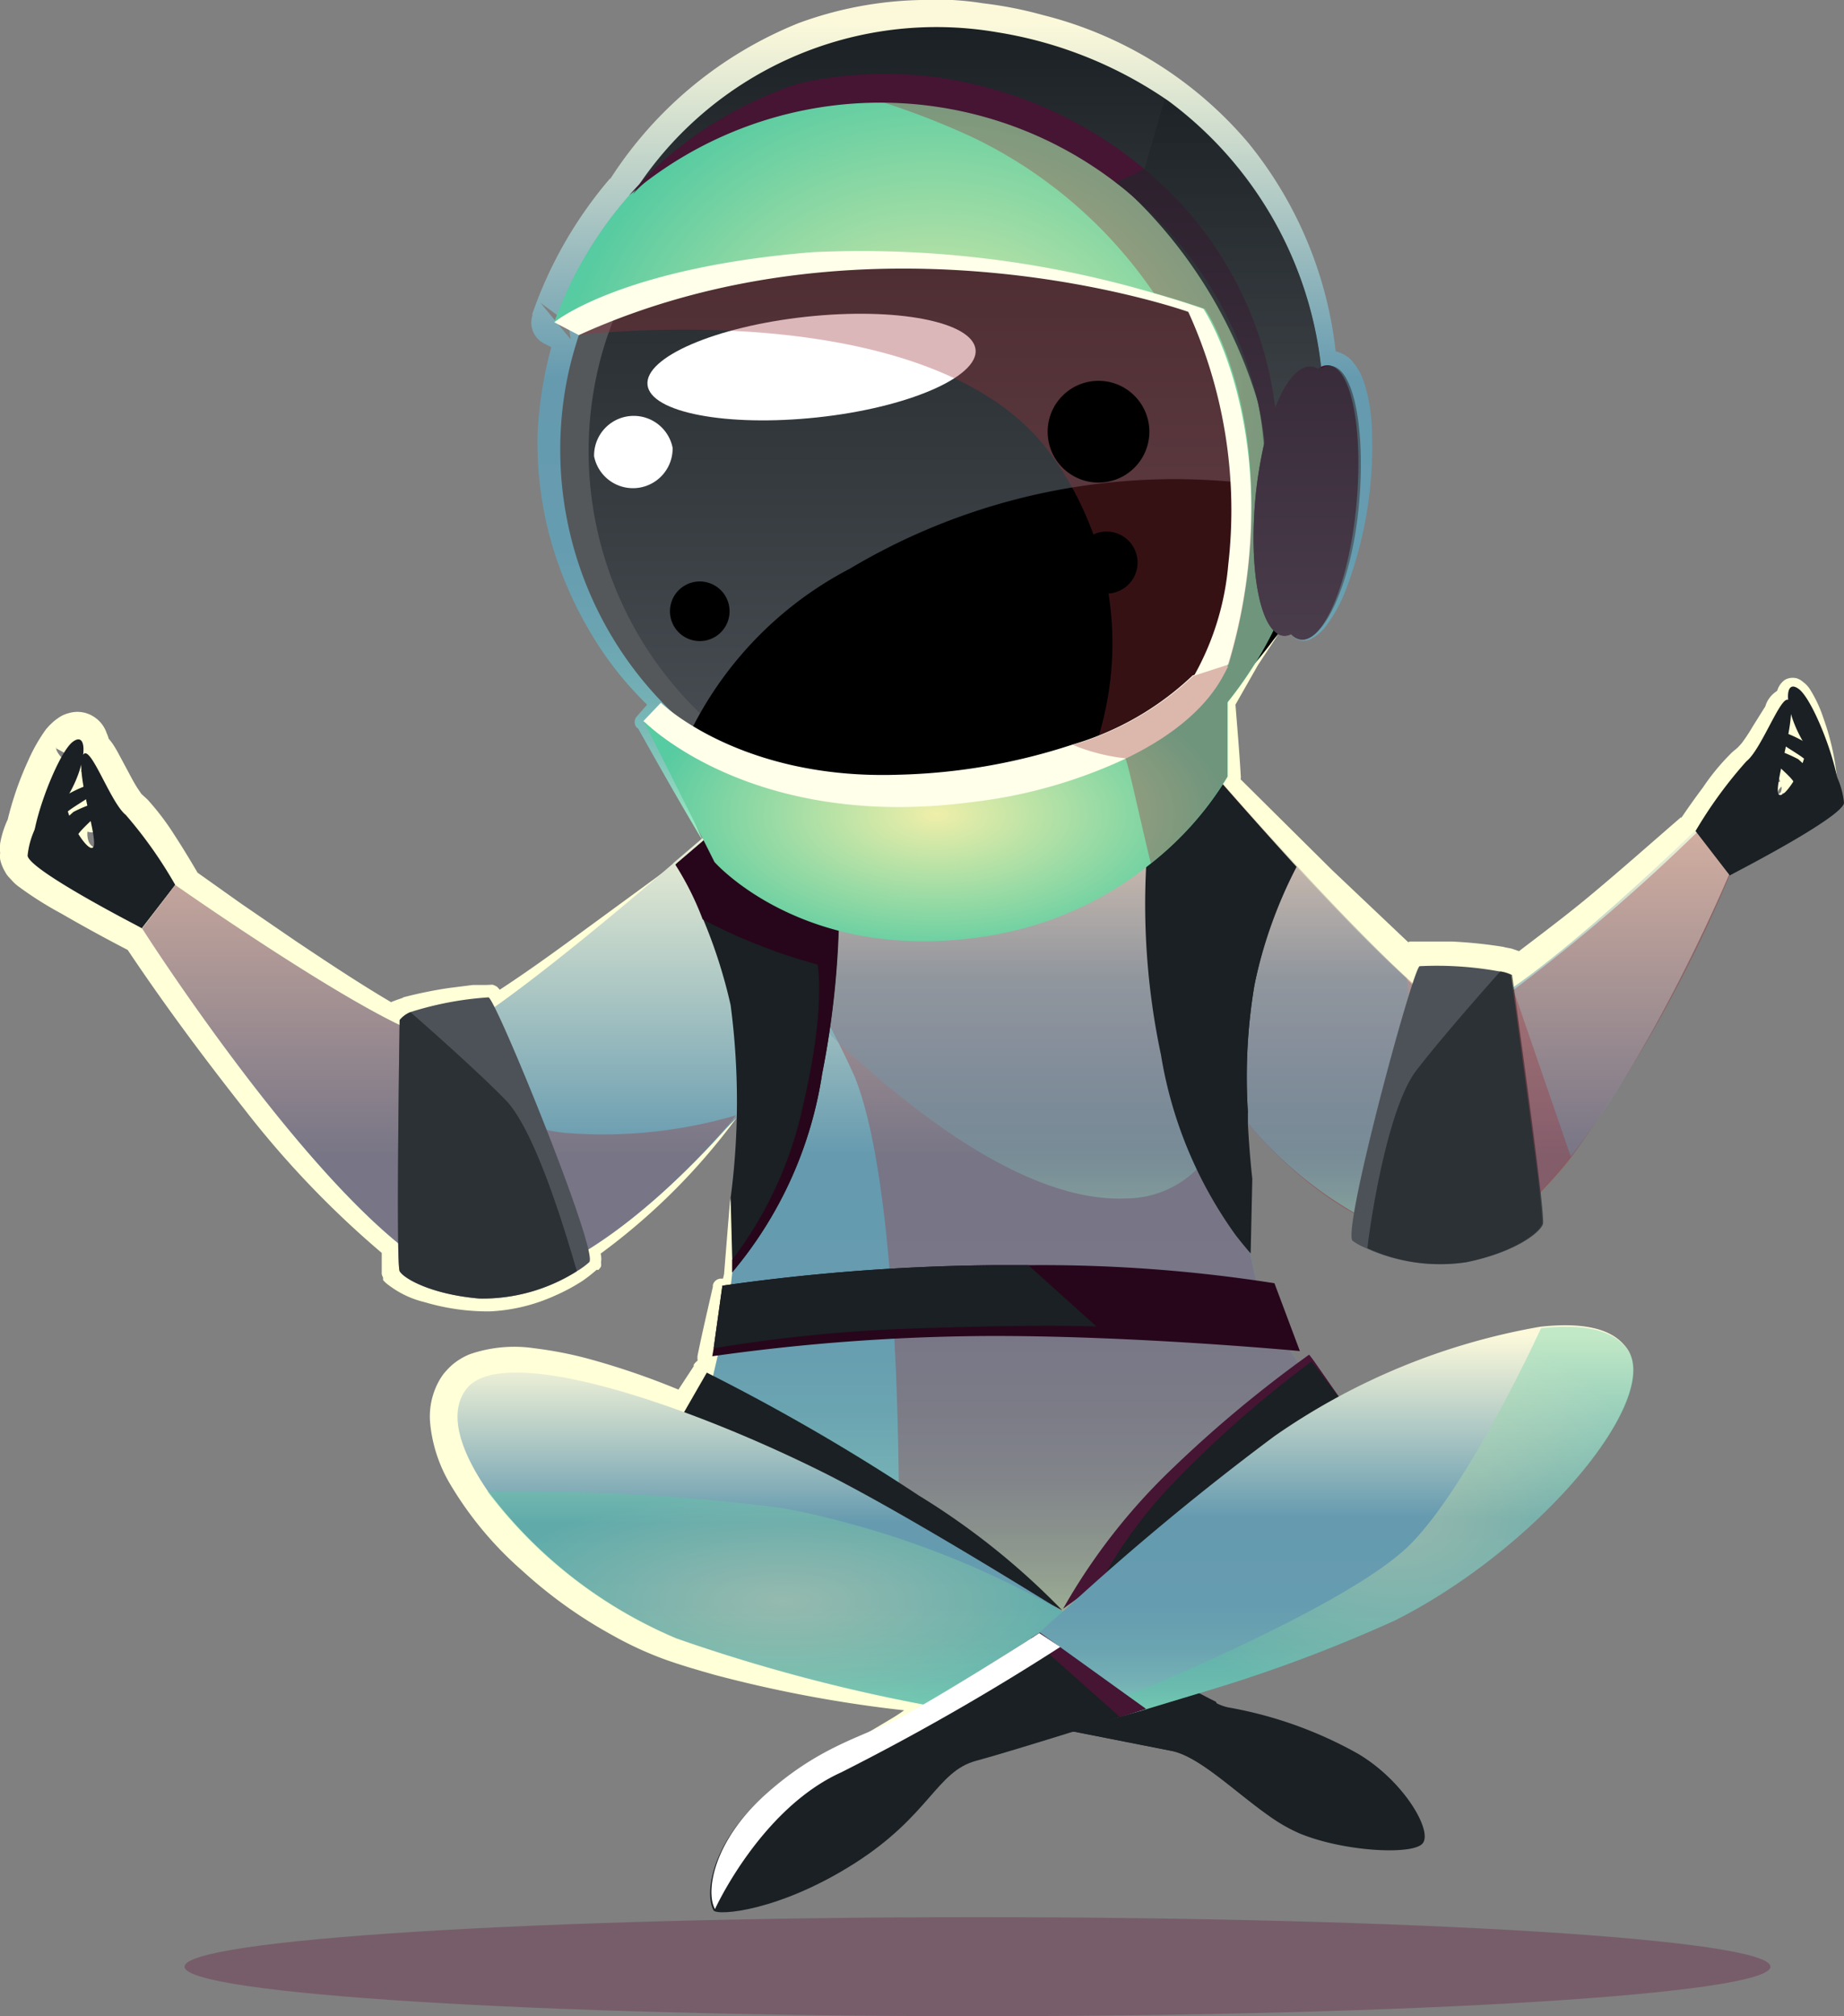 <svg xmlns="http://www.w3.org/2000/svg" xmlns:xlink="http://www.w3.org/1999/xlink" width="133.839" height="146.274" viewBox="0 0 133.839 146.274"><rect x="0" y="0" width="133.839" height="146.274" fill="#808080" stroke="none"/><defs><style>.a{fill:#ffffd8;}.b,.e{fill:url(#a);}.c,.t{fill:#1a2023;}.d{fill:#9a313b;}.d,.e,.u{opacity:0.35;}.f{fill:#27061b;}.g{fill:#54585b;}.h,.r{fill:url(#d);}.i{fill:url(#e);}.j{fill:#fff;}.k{fill:url(#f);}.l{fill:url(#g);}.m{fill:url(#h);}.n{fill:url(#i);}.o{fill:#ffffea;}.p,.u{fill:url(#j);}.q{fill:#451533;}.r,.t{opacity:0.65;}.s{fill:#4d5258;}.v{fill:#610431;opacity:0.28;}</style><linearGradient id="a" x1="0.5" x2="0.5" y2="1" gradientUnits="objectBoundingBox"><stop offset="0.03" stop-color="#fcf9db"/><stop offset="0.45" stop-color="#659aaf"/><stop offset="0.65" stop-color="#669cb0"/><stop offset="0.75" stop-color="#6ba4b1"/><stop offset="0.83" stop-color="#74b1b5"/><stop offset="0.89" stop-color="#80c4b9"/><stop offset="0.95" stop-color="#8fdcbf"/><stop offset="1" stop-color="#a0f6c6"/></linearGradient><linearGradient id="d" x1="0.5" x2="0.5" y2="1" gradientUnits="objectBoundingBox"><stop offset="0" stop-color="#1a2023"/><stop offset="1" stop-color="#4d5258"/></linearGradient><linearGradient id="e" x1="-1.369" y1="3.687" x2="-0.347" y2="3.687" gradientUnits="objectBoundingBox"><stop offset="0" stop-color="#7ccc7e"/><stop offset="0.1" stop-color="#68aa69"/><stop offset="0.27" stop-color="#487749"/><stop offset="0.43" stop-color="#2e4c2f"/><stop offset="0.59" stop-color="#1a2b1b"/><stop offset="0.74" stop-color="#0c130c"/><stop offset="0.88" stop-color="#030503"/><stop offset="1"/></linearGradient><radialGradient id="f" cx="21.236" cy="28.736" r="0.525" gradientUnits="objectBoundingBox"><stop offset="0" stop-color="#fff"/><stop offset="1"/></radialGradient><radialGradient id="g" cx="12.86" cy="17.767" r="0.524" gradientTransform="translate(0)" xlink:href="#f"/><radialGradient id="h" cx="0.496" cy="0.508" r="0.523" gradientTransform="matrix(0.976, 0.22, -0.22, 0.975, 7.451, -4.171)" xlink:href="#f"/><radialGradient id="i" cx="22.589" cy="30.784" r="0.526" gradientTransform="translate(0)" xlink:href="#f"/><radialGradient id="j" cx="0.5" cy="0.5" r="0.5" gradientUnits="objectBoundingBox"><stop offset="0" stop-color="#efefa9"/><stop offset="1" stop-color="#57cba1"/></radialGradient></defs><g transform="translate(0.009)"><g transform="translate(-0.009)"><path class="a" d="M37.52,43.79c.278,1.806.516,3.592.695,5.418h0l-.1.953a.556.556,0,0,1-.437.536h0l-.6.139.6-.6c-.119,1.727-.2,3.433-.357,5.14L36.13,54.229h.417a1.052,1.052,0,0,1,1.23.814,1.191,1.191,0,0,1,0,.377v.139l-.238,1.508a1.151,1.151,0,0,1-1.31.913h-.4L35.4,57.8l1.588-.5c-.5.992-.972,1.985-1.488,3l-.576-1.985h0a1.429,1.429,0,0,1,.675,1.866,1.369,1.369,0,0,1-1.687.734h-.119A63.92,63.92,0,0,0,26.6,58.932a24.807,24.807,0,0,0-3.513-.476,6.728,6.728,0,0,0-2.878.3,1.012,1.012,0,0,0-.278.159h0a.853.853,0,0,0,0,.139,1.727,1.727,0,0,0-.119.853,6.887,6.887,0,0,0,1.012,2.719,24.014,24.014,0,0,0,4.207,5.4,39.474,39.474,0,0,0,5.7,4.426,25.026,25.026,0,0,0,3.136,1.667c1.092.476,2.262.953,3.433,1.389,4.684,1.687,9.526,3.156,14.408,4.565h.119a.516.516,0,0,1,.337.635.476.476,0,0,1-.278.337l-1.191.536a11.033,11.033,0,0,1-1.211.5l-2.461.794,2.2-1.31a12.56,12.56,0,0,0,1.072-.714l1.032-.734.179.992a94.309,94.309,0,0,1-15.142-2.719c-1.25-.357-2.5-.714-3.751-1.171A26.036,26.036,0,0,1,28.926,75.5a33.559,33.559,0,0,1-6.509-4.664,25.8,25.8,0,0,1-5.239-6.291,10.6,10.6,0,0,1-1.449-4.465,5.338,5.338,0,0,1,.556-2.838,4.742,4.742,0,0,1,.417-.675,5.954,5.954,0,0,1,.6-.635,4.624,4.624,0,0,1,1.35-.814,9.923,9.923,0,0,1,4.644-.417,28.359,28.359,0,0,1,3.969.774,55.031,55.031,0,0,1,7.422,2.62l-1.151,2.56h0a1.35,1.35,0,0,1-.5-1.846h0c.6-.933,1.211-1.866,1.826-2.8V55.9a1.111,1.111,0,0,1,1.508-.357l.437.238-1.687.794.437-1.429,1.211,1.33h-.516a1.052,1.052,0,0,1-1.111-.933,1.508,1.508,0,0,1,0-.3c.337-1.667.734-3.334,1.111-5v-.119a.615.615,0,0,1,.556-.476h.615l-.556.556.2-.893h0C37.222,47.422,37.361,45.6,37.52,43.79Z" transform="translate(15.487 43.115)"/><path class="a" d="M49.028,37.012C47.044,39,45.059,40.982,42.9,42.788s-4.207,3.711-6.43,5.477a.853.853,0,0,1-1.211-.139h0l-.2-.318s-.179-.278,0-.139l.119.1a.873.873,0,0,0,.258.119h-.5l-1.568.318a27.787,27.787,0,0,0-3.076.853h-.159l-.337.119h0l.159-.119.318-.794v.516a1.171,1.171,0,0,1-1.151,1.211,1.488,1.488,0,0,1-.516-.1h0a86.489,86.489,0,0,1-8.752-4.723l-3.969-2.56c-1.31-.814-2.8-1.786-3.969-2.56l2.243-.417-2.382,3.155a1.8,1.8,0,0,1-2.9-2.124h0l2.362-3.175-.119,1.985c-.5-.794-1.032-1.588-1.568-2.362a18.081,18.081,0,0,0-1.568-1.985l-.04-.119A5.568,5.568,0,0,1,6.856,33.7a15.538,15.538,0,0,1-.814-1.389l-.695-1.27-.278-.456h0a1.985,1.985,0,0,0,.4.218h.675a1.687,1.687,0,0,0,1.092-.417L4.077,28.677v-.139a.536.536,0,0,0,0,.218,1.568,1.568,0,0,0,.615.754,1.687,1.687,0,0,0,1.31.2.556.556,0,0,0,.318-.139h0a9.784,9.784,0,0,0-.794,1.488A18.933,18.933,0,0,0,4.316,34.73a2.1,2.1,0,0,1-.179.5,4.386,4.386,0,0,0-.318.873h0V35.98a1.052,1.052,0,0,0-.159-.536c-.159-.218,0-.119,0-.139h0l.159.119a20.1,20.1,0,0,0,2.2,1.488C7.65,37.905,9.4,38.9,11.1,39.771L8.4,40.9h0a1.985,1.985,0,0,1,2.481-1.032,2.143,2.143,0,0,1,.476.238h0a1.985,1.985,0,0,1,.556,2.679v.139h0l.218-1.985h0l-.218-.238c2.659,3.969,5.418,8.117,8.355,11.908a79.026,79.026,0,0,0,9.506,10.876h0a1.369,1.369,0,0,1,.476,1.032v1.528h0a.377.377,0,0,0,0-.2h0a4.644,4.644,0,0,0,1.409.794,13.476,13.476,0,0,0,3.87.834,10.558,10.558,0,0,0,3.969-.655,13.077,13.077,0,0,0,1.885-.794c.3-.159.5-.318.774-.476-.119.655,0,0-.119-.218a.675.675,0,0,1,.318-.814h0a40.387,40.387,0,0,0,5.835-4.128,69.461,69.461,0,0,0,5.3-4.961h0A46.2,46.2,0,0,1,43.114,65.67l.357-.834a4.067,4.067,0,0,1,.139.615,1.449,1.449,0,0,1,0,.516.734.734,0,0,1,0,.3,1.071,1.071,0,0,1-.179.238h-.139a11.767,11.767,0,0,1-1.012.794A13.991,13.991,0,0,1,40.2,68.409a12.86,12.86,0,0,1-4.644,1.111,16.154,16.154,0,0,1-4.763-.675,6.966,6.966,0,0,1-2.54-1.191,2.54,2.54,0,0,1-.456-.4v-.179a1.389,1.389,0,0,1-.1-.258V64.638l.516,1.072A69.462,69.462,0,0,1,17.731,54.854C14.6,50.885,11.659,46.916,8.92,42.788v-.179h0a1.985,1.985,0,0,1,.218-1.985h0l.437,2.818h0l2.917-1.032h0a1.985,1.985,0,0,1-2.4,1.27l-.318-.119c-1.826-.933-3.572-1.885-5.358-2.917a25.561,25.561,0,0,1-3.1-1.965,2.9,2.9,0,0,1-.4-.357l-.238-.258a1.806,1.806,0,0,1-.318-.437,3.017,3.017,0,0,1-.357-.893,2.183,2.183,0,0,1,0-.476,3.354,3.354,0,0,1,0-.695,6.847,6.847,0,0,1,.675-1.985l-.179.476A23.4,23.4,0,0,1,2.033,29.57a12.265,12.265,0,0,1,1.31-2.3c.119-.119.179-.218.337-.357a3.255,3.255,0,0,1,.5-.417,2.263,2.263,0,0,1,.794-.377,2.183,2.183,0,0,1,1.826.258,2.262,2.262,0,0,1,.933,1.191,2.461,2.461,0,0,1,.218.794,4.842,4.842,0,0,1,0,.933L4.772,27.605a2.3,2.3,0,0,1,1.27-.476h.5a1.27,1.27,0,0,1,.357.119,2.242,2.242,0,0,1,.556.3l.218.2a4.525,4.525,0,0,1,.5.6,8.633,8.633,0,0,1,.456.774l.714,1.33c.218.417.437.814.655,1.151l.258.377h0l.437.4a18.735,18.735,0,0,1,1.985,2.62c.556.853,1.072,1.707,1.588,2.58h0a1.786,1.786,0,0,1-.159,1.985l-2.382,3.235L8.9,40.624l2.461-3.1v-.119a1.588,1.588,0,0,1,2.143-.3l3.969,2.818,3.969,2.719c2.64,1.766,5.3,3.533,7.938,5.021l-1.746,1.052v-.615a1.171,1.171,0,0,1,.3-.675,2.262,2.262,0,0,1,.516-.377l.318-.119.516-.179h0a.675.675,0,0,1,.278,0H29.2a31.244,31.244,0,0,1,3.394-.695l1.727-.218h.992l.417-.02a1.23,1.23,0,0,1,.318.139.893.893,0,0,1,.139.139,1.984,1.984,0,0,1,.357.556l.2.417-1.33-.337c2.342-1.488,4.6-3.116,6.867-4.783Z" transform="translate(0.009 25.621)"/><path class="b" d="M74.572,46a1.012,1.012,0,0,0,1.29.179,2.937,2.937,0,0,0,.913-1.052,12.6,12.6,0,0,0,1.072-2.679,27.783,27.783,0,0,0,.913-5.716,26.117,26.117,0,0,0-.218-5.716,11.331,11.331,0,0,0-.655-2.6,2.163,2.163,0,0,0-.516-.794h-.278a1.191,1.191,0,0,1-1.469-.814v-.159A27.368,27.368,0,0,0,69,12.562,25.8,25.8,0,0,0,55.6,4.8a24.252,24.252,0,0,0-3.969-.695c-.655,0-1.31-.2-1.985-.218H47.661A23.815,23.815,0,0,0,40.12,5.378a25.343,25.343,0,0,0-11.908,9.605l-.1.119a.476.476,0,0,1-.119.159l-.159.159-1.806.6a1.826,1.826,0,0,0,1.389-.238,1.846,1.846,0,0,0,1.092-1.151l-.437.814a26.435,26.435,0,0,0-5.279,8.514l-2.7-1.985h0l2.183,2.64h0L21.9,21.831l1.766.972-.992-.2h0a1.707,1.707,0,0,1,1.846,1.548,1.548,1.548,0,0,1-.1.675,26.911,26.911,0,0,0-1.429,6.748,24.649,24.649,0,0,0,.456,6.926A26.355,26.355,0,0,0,29.82,50.925h0a.716.716,0,1,1-1.012,1.012l-.456-.337h.972l-1.33,1.27v-.853l.278.278h0a.6.6,0,0,1,0,.834.576.576,0,0,1-.814,0l-.278-.278.893-.655c1.31,2.917,2.58,5.954,3.81,8.831h0l-.218.179.2-.2h0c-1.647-2.759-3.235-5.557-4.8-8.355a.556.556,0,0,1,.834-.695h0l.278.238-.774.853-.318-.258a.6.6,0,0,1,0-.814h0l1.211-1.389a.655.655,0,0,1,.873-.1h0l.516.4-.953,1.072a24.926,24.926,0,0,1-4.862-5.815,28.042,28.042,0,0,1-3.056-7.025,26.455,26.455,0,0,1-.933-7.68,28.936,28.936,0,0,1,1.409-7.621l1.806,2.2h0a1.568,1.568,0,0,1-.953-.179h0l-1.786-.913a1.707,1.707,0,0,1-.754-2.282,1.568,1.568,0,0,1,.377-.5h0l2.183,2.659h0L19.48,22.823a30.5,30.5,0,0,1,5.7-9.923l-.417.814A1.985,1.985,0,0,1,26.982,12.3l-1.786.6.179-.2-.218.278A29.154,29.154,0,0,1,38.85,1.667,27.248,27.248,0,0,1,47.721,0h2.262a21.7,21.7,0,0,1,2.223.238,29.015,29.015,0,0,1,4.346.853,28.638,28.638,0,0,1,14.924,9.288,29.035,29.035,0,0,1,6.43,16.194L76.14,25.8a2.243,2.243,0,0,1,1.389-.357,2.441,2.441,0,0,1,1.33.6,4.485,4.485,0,0,1,1.012,1.707,12.146,12.146,0,0,1,.556,3.156,29.322,29.322,0,0,1-1.846,11.788,10.756,10.756,0,0,1-1.429,2.659A3.156,3.156,0,0,1,76,46.36,1.111,1.111,0,0,1,74.572,46Z" transform="translate(19.138)"/><path class="a" d="M89.837,33.361a23.952,23.952,0,0,0-1.806-3.969,10.914,10.914,0,0,0-1.151-1.647.536.536,0,0,0-.258-.2h0a.476.476,0,0,0,.377,0c.258-.218.159-.179.179,0a2.133,2.133,0,0,1,0,.357l-1.409.754c.695.437.893,0,.853.1v.159l-.278.576-.6,1.33c-.218.456-.437.913-.695,1.389a5.121,5.121,0,0,1-.516.754,2.58,2.58,0,0,1-.377.437L84,33.56A24.436,24.436,0,0,0,82.513,35.8c-.5.814-.992,1.667-1.429,2.481l-.1-1.746h0a1.469,1.469,0,0,1,0,1.985v.119c-1.985,2.183-4.148,4.168-6.351,6.232a40.211,40.211,0,0,1-3.414,2.878L67.45,50.568a1.985,1.985,0,0,1-2.64-.3,1.806,1.806,0,0,1-.4-.893v-.2l-.159-1.032.675,1.23a1.29,1.29,0,0,0,.4.258h.3a1.488,1.488,0,0,1-.6,0,32.684,32.684,0,0,0-3.294-.456,14.887,14.887,0,0,0-1.568,0h.159a1.667,1.667,0,0,0,.377-.238,1.27,1.27,0,0,0,.4-.417v-.1h0v.1l-.278.754h0A1.985,1.985,0,0,1,58.4,50.409a1.866,1.866,0,0,1-.635-.377c-1.27-1.171-2.382-2.441-3.552-3.671L50.78,42.629c-2.183-2.54-4.326-5.12-6.351-7.8l-.1-.139a1.072,1.072,0,0,1,0-1.25l.337-.456-.139.516c.119-1.806.3-3.592.456-5.4h0a.734.734,0,0,1,.159-.357l2.282-2.64h0l1.846-1.885-1.429,2.163h0l-1.806,3.175.159-.437c.139,1.806.3,3.612.4,5.4a1.171,1.171,0,0,1-.1.456h0l-.337.635v-1.35l7.085,7.025,7.125,6.748-3.076.834.318-.953.159-.318.1-.218.119-.179s0-.179.456-.516a1.489,1.489,0,0,1,.417-.238h3.036a33.483,33.483,0,0,1,3.83.4h-.615a2.6,2.6,0,0,1,.556,0h0l.6.119.4.139a2.124,2.124,0,0,1,.794.456,1.707,1.707,0,0,1,.655,1.151h0l.139,1.012-3.056-1.35c2.243-1.766,4.505-3.394,6.767-5.279s4.406-3.791,6.589-5.676L78.385,38.5h0v-.119a1.469,1.469,0,0,1,0-1.647c.576-.853,1.131-1.647,1.746-2.461a16.155,16.155,0,0,1,1.985-2.421,3.055,3.055,0,0,1,.377-.337l.119-.1A4.144,4.144,0,0,0,82.99,31a12.82,12.82,0,0,0,.754-1.151l.794-1.27a7.126,7.126,0,0,1,.5-.655,1.746,1.746,0,0,1,.377-.417,1.21,1.21,0,0,1,.437-.278,1.131,1.131,0,0,1,.437,0,1.29,1.29,0,0,1,.615.238l-1.429.754a4.688,4.688,0,0,1,0-.714,1.469,1.469,0,0,1,.615-1.052,1.171,1.171,0,0,1,.873-.1,1.27,1.27,0,0,1,.437.258,1.985,1.985,0,0,1,.516.556,9.447,9.447,0,0,1,.972,2.1A17.961,17.961,0,0,1,89.837,33.361Z" transform="translate(43.467 22.862)"/><path class="a" d="M2.736,31.185c-.834-.655-.456-1.866.218-2.54a1.588,1.588,0,0,1,2.223,0,1.33,1.33,0,0,1,.218.278l.516.873a1.33,1.33,0,0,1,.179.516v.476a1.727,1.727,0,0,1-1.25,1.786,1.091,1.091,0,0,1-.695,0,1.786,1.786,0,0,1-.357-.238.972.972,0,0,0-.417-.357l-1.171-.2a.734.734,0,0,1,.536-.6Zm0,0a.714.714,0,0,0,.734,0l-1.111-.238a1.746,1.746,0,0,1,.159-.834,3.711,3.711,0,0,1,.258-.556,1.747,1.747,0,0,1,.695-.675L2.24,31.146a1.131,1.131,0,0,1,0-.576L5.2,31.761a4.207,4.207,0,0,0-2.461-.576Z" transform="translate(2.184 27.757)"/><path class="a" d="M4.509,30.355a3.453,3.453,0,0,1,1.409.635,1.528,1.528,0,0,1,.655,1.33,1.826,1.826,0,0,1-.695,1.488,1.985,1.985,0,0,1-1.469.417,2.3,2.3,0,0,1-.774-.218,2.659,2.659,0,0,1-.893-.714,1.985,1.985,0,0,1-.516-1.072l-.119-1.469a.5.5,0,0,1,.179-.516,2.8,2.8,0,0,1,1.449-.476C4.211,29.859,4.509,30.058,4.509,30.355Zm0,0a1.588,1.588,0,0,0-.139,1.429.853.853,0,0,0,.536.456V30.415a3.116,3.116,0,0,1,.576.238s.1,0-.218-.159a1.568,1.568,0,0,0-.576-.159,1.866,1.866,0,0,0-1.27.377c-.714.675-.576,1.032-.6,1.111s.278-.159.516-.417a5.576,5.576,0,0,1,1.171-1.052Z" transform="translate(2.078 29.302)"/><path class="a" d="M4.369,28.2c0-.278.437-.357.873-.1a2.441,2.441,0,0,1,1.032,1.27.258.258,0,0,1,0,.238L5.2,31.313a1.092,1.092,0,0,1-.695.556l-.456.119a1.931,1.931,0,0,1-2.2-2.8,2.977,2.977,0,0,1,1.469-1.33C3.774,27.721,4.23,27.82,4.369,28.2Zm0,0a2.878,2.878,0,0,0,.258,2.282c.318.437.615.516.655.615L2.523,28.435a2.56,2.56,0,0,1,1.29-.357L2.722,30.063a1.171,1.171,0,0,0,.834-.218A1.985,1.985,0,0,0,4.369,28.2Z" transform="translate(1.603 27.372)"/><path class="a" d="M65.839,30.838c-.1-.119-.119-.3-.238-.476a4.8,4.8,0,0,0-.437-.556,6.631,6.631,0,0,1-.933-1.211,1.052,1.052,0,0,1,1.23-1.429l1.786.476a1.171,1.171,0,0,1,.853,1.369v1.667a10.419,10.419,0,0,1-1.35.159,2.262,2.262,0,0,0-.556,0C66.176,30.977,66,31.036,65.839,30.838Zm0,0c0,.119.238,0,.258-.139a.774.774,0,0,0,0-.476,5.4,5.4,0,0,0-.437-1.111l.179,1.727c-.675.1-.933,0-.933-.476l2.917-.972a6.491,6.491,0,0,1-1.29.675C66.137,30.282,65.839,30.58,65.839,30.838Z" transform="translate(63.178 26.715)"/><path class="a" d="M67.126,29.05a.734.734,0,0,0-.635,0,4.7,4.7,0,0,0-.774.556l-.695-1.31a2.421,2.421,0,0,1-.576-.675.794.794,0,0,1,.357-1.092.675.675,0,0,1,.377-.1h2.1a.7.7,0,0,1,.714.615,5.658,5.658,0,0,1,0,1.409l.159.6a3.971,3.971,0,0,0-.5.218l-.2.119h-.1A.7.7,0,0,0,67.126,29.05Zm0,0a.734.734,0,0,0,.456.119h-.318a1.787,1.787,0,0,0-.278-.4l.159.576c-.5.159-1.012.4-1.35.5s-.536,0-.6-.337l2.838-1.131a2.937,2.937,0,0,1-.794.4l-.714-1.211a3.638,3.638,0,0,0,.238.992.754.754,0,0,0,.357.5Z" transform="translate(63.379 26.023)"/><path class="a" d="M67.278,28.863c.139.2,0,.456-.3.655a2.263,2.263,0,0,1-1.23.278l-.913-1.667a1.369,1.369,0,0,1-.318-1.25l.159-.516a1.985,1.985,0,0,1,3.691,0,2.719,2.719,0,0,1,0,1.866C68.052,28.863,67.7,29.121,67.278,28.863Zm0,0a3.453,3.453,0,0,0-1.806-1.35,4.545,4.545,0,0,0-.893,0l3.969-.476a2.481,2.481,0,0,1-.675,1.687l-.933-1.647a1.052,1.052,0,0,0-.238.714A1.627,1.627,0,0,0,67.278,28.863Z" transform="translate(63.505 24.721)"/><path class="c" d="M9.107,40.725s-7.145-4.227-7.8-5.378S2.915,28.1,4.086,27.21,5.1,28.9,3.709,31.179c-.536.893,1.469,4.207,1.866,3.671s-1.23-5.14-.794-6.549,1.985,3.275,3.156,4.207a31.754,31.754,0,0,1,3.592,5.081Z" transform="translate(1.191 26.612)"/><path class="b" d="M120.416,35.524S109.183,62.4,100.073,62.236A14.23,14.23,0,0,1,94.4,60.847a30.5,30.5,0,0,1-10.558-9.169s.635,5.358,1.528,10.161c.218,1.151.456,2.282.695,3.294,1.131,4.525,6.192,9.665,6.192,9.665S78.243,89.127,72.011,89.862h-.4c-6.073.159-26.832-10.7-26.832-10.7s2.262-8.117,2.977-12.622c.1-.655.2-1.369.258-1.985h0a78.827,78.827,0,0,0,.337-8.514V53.167h0c-.377.377-10.181,12.285-18.338,12.285S5.686,40.326,5.19,39.532h0l2.4-3.156h0c1.29.913,14.944,10.379,18.754,11.094a1.29,1.29,0,0,0,.675,0c2.719-.933,11.253-7.938,16.651-12.6l.119-.119,1.766-1.508h0l1.052-.913,1.647-1.449,21.831-1.667,12.761-.953s8.613,9.923,14.031,14.825a11.193,11.193,0,0,0,3.672,2.62c3.116.615,17.524-13.436,17.524-13.436Z" transform="translate(5.128 27.825)"/><path class="d" d="M100.281,35.623a102.148,102.148,0,0,1-11.531,20.5h0c-.714.913-1.488,1.766-2.223,2.54a9.923,9.923,0,0,1-6.589,3.513C70.889,62.018,63.7,51.619,63.7,51.619s.953,8.216,2.223,13.456c1.131,4.525,6.192,9.665,6.192,9.665S58.108,89.068,51.876,89.8L39.969,84.345s.4-25.2-3.2-34.115A65.154,65.154,0,0,0,25.64,33.242h0l24.51-3.969,12.761-.953s14.567,16.81,17.7,17.445a7.383,7.383,0,0,0,3.969-1.826,137.675,137.675,0,0,0,13.5-11.61Z" transform="translate(25.263 27.884)"/><path class="e" d="M75.248,60.817A27.983,27.983,0,0,1,66.3,53.673c-1.032-1.191-1.608-1.985-1.608-1.985a7.3,7.3,0,0,1-7.244,7.4C43.673,59.766,24.7,34.819,24.7,34.819l1.766-1.508h0l2.8-2.4L51.1,29.243l10.8-.814,1.985-.139s2.7,3.116,5.954,6.688c2.62,2.858,5.616,5.954,7.938,8.137.159,1.667.318,3.572.4,5.438A35.088,35.088,0,0,1,75.248,60.817Z" transform="translate(24.337 27.854)"/><path class="d" d="M48.3,49.06c-.318.456-10.121,12.364-18.278,12.364S5.686,36.3,5.19,35.506h0l2.4-3.156h0c1.29.913,14.944,10.379,18.754,11.094a11.729,11.729,0,0,0,9.486,6.887A34.214,34.214,0,0,0,48.3,49.06Z" transform="translate(5.128 31.852)"/><path class="c" d="M9.3,39.118S1.119,34.931,1,33.859A5.954,5.954,0,0,1,3.1,29.89c.992-.635,2.7-1.528,3.076-1.131s-1.846,1.469-2.362,1.985a6.132,6.132,0,0,0-.695,1.31,6.371,6.371,0,0,1,1.211-1.369c.873-.456,2.1-.893,2.322-.635s-1.528,1.588-1.985,2.262,3.771,3.453,4.406,4.465A2.9,2.9,0,0,1,9.3,39.118Z" transform="translate(1.003 28.219)"/><path class="c" d="M64.481,38.795s7.145-4.227,7.8-5.378S70.693,26.173,69.5,25.28s-1.012,1.687.4,3.969c.536.893-1.469,4.207-1.866,3.672s1.23-5.2.834-6.609-1.985,3.275-3.175,4.207A31.753,31.753,0,0,0,62,35.58Z" transform="translate(61.063 24.712)"/><path class="c" d="M63.321,37.188S71.5,33,71.617,31.929a5.954,5.954,0,0,0-2.1-3.969c-.992-.635-2.679-1.528-3.056-1.131s1.826,1.469,2.362,1.985a6.807,6.807,0,0,1,.675,1.31,6.371,6.371,0,0,0-1.211-1.369c-.873-.456-1.985-.893-2.322-.635s1.548,1.588,1.985,2.262-3.751,3.453-4.406,4.465A3,3,0,0,0,63.321,37.188Z" transform="translate(62.223 26.319)"/><path class="c" d="M35.328,47.973A29.114,29.114,0,0,1,28.8,62.4h0v-.913h0l-.119-4.465a53.584,53.584,0,0,0,0-14.011A37.172,37.172,0,0,0,26.695,36.8a21.573,21.573,0,0,0-1.985-3.969l.119-.119L26.6,31.2h0l.953-.834h.218l2.52.536,6.073,1.31a20.5,20.5,0,0,1,.2,2.4A63.8,63.8,0,0,1,35.328,47.973Z" transform="translate(24.347 29.902)"/><path class="c" d="M49.806,43.562a40.188,40.188,0,0,0-.476,9.268v.834c.119,2.282.318,3.969.318,3.969l-.119,5.418s-.476-.536-1.092-1.33h0a30.821,30.821,0,0,1-5.418-13.078,52.612,52.612,0,0,1-.913-15.877l2.719-4.326h.2l1.766-.119s2.7,3.116,5.954,6.688a33.54,33.54,0,0,0-2.937,8.554Z" transform="translate(41.245 27.884)"/><path class="f" d="M35.347,48.131a29.114,29.114,0,0,1-6.529,14.428h0v-.913h0a28.221,28.221,0,0,0,5.14-11.193c1.687-7.184,1.052-10.221,1.052-10.221a40.724,40.724,0,0,1-8.335-3.275,21.573,21.573,0,0,0-1.985-3.969l.119-.119,1.766-1.508h0l.953-.834h.218L28.8,30.21l1.469.853,6.271,3.711a63.8,63.8,0,0,1-1.191,13.356Z" transform="translate(24.328 29.745)"/><path class="c" d="M49.179,43.562A40.189,40.189,0,0,0,48.7,52.83l-2.6,3.235a40.168,40.168,0,0,1-3.572-14.488,36.219,36.219,0,0,1,1.985-13.138l1.766-.119s2.7,3.116,5.954,6.688A33.539,33.539,0,0,0,49.179,43.562Z" transform="translate(41.872 27.884)"/><path class="g" d="M72.6,35.334a25.8,25.8,0,0,1-3.711,8.712,24.728,24.728,0,0,1-3.969,4.684h0A26.4,26.4,0,0,1,21.116,23.7a28.957,28.957,0,0,1,.953-3.235h0A26.4,26.4,0,0,1,72.6,35.334Z" transform="translate(20.181 3.167)"/><path class="h" d="M73.639,35.344a26.117,26.117,0,0,1-3.711,8.712,26.435,26.435,0,0,1-3.969,4.7h0a26.4,26.4,0,0,1-43.8-25.046,24.053,24.053,0,0,1,.933-3.155h0A26.4,26.4,0,0,1,73.62,35.424Z" transform="translate(21.202 3.256)"/><path class="i" d="M73.164,19.172a31.456,31.456,0,0,1-3.136,7.085h0A33.4,33.4,0,0,1,24.7,38.323,26.613,26.613,0,0,1,37.342,24.014a46.043,46.043,0,0,1,35.822-4.842Z" transform="translate(24.337 17.246)"/><path class="j" d="M47.488,14.071c.218,1.985-4.942,4.227-11.511,4.922s-12.086-.357-12.3-2.362S28.615,12.4,35.184,11.69,47.27,12.047,47.488,14.071Z" transform="translate(23.32 11.292)"/><path class="j" d="M27.416,17.509a2.878,2.878,0,0,1-5.7.615,2.878,2.878,0,0,1,5.7-.615Z" transform="translate(21.403 14.978)"/><path class="d" d="M21.16,17.2s25.363-3.156,34.1,8.435a23.259,23.259,0,0,1,2.421,23.815l7.244-4.168,6.589-15.222L67.54,12.2,38.7,7.22Z" transform="translate(20.852 7.109)"/><g transform="translate(78.065 38.563)"><path class="k" d="M43.8,22.029a2.25,2.25,0,1,1-1.875-2.57A2.25,2.25,0,0,1,43.8,22.029Z" transform="translate(-39.326 -19.431)"/></g><g transform="translate(76.039 27.629)"><path class="l" d="M45.637,18.225a3.691,3.691,0,1,1-2.58-4.148,3.691,3.691,0,0,1,2.58,4.148Z" transform="translate(-38.306 -13.922)"/></g><g transform="translate(48.626 42.184)"><path class="m" d="M28.794,23.745a2.163,2.163,0,1,1-1.528-2.4,2.163,2.163,0,0,1,1.528,2.4Z" transform="translate(-24.492 -21.256)"/></g><g transform="translate(62.982 44.666)"><path class="n" d="M36,24.994a2.15,2.15,0,1,1-1.786-2.461A2.15,2.15,0,0,1,36,24.994Z" transform="translate(-31.726 -22.506)"/></g><path class="o" d="M22.046,15.751l-1.786-.933s5.279-4.862,22.267-5.954c16.492-1.072,25.8,3.255,25.8,3.255a44.534,44.534,0,0,1,3.81,18.02c0,10.459-5.636,15.142-5.636,15.142l-4.168.5A19.846,19.846,0,0,0,69.18,32.422a34.691,34.691,0,0,0-2.9-18.357S43.559,5.987,22.046,15.751Z" transform="translate(19.966 8.56)"/><path class="p" d="M74.7,37.08a28.34,28.34,0,0,1-5.557,11.55l-.576.655-.576.655v.1c-.456.5-.953.992-1.449,1.449A17.425,17.425,0,0,0,69.2,45.911h0A39.692,39.692,0,0,0,70.808,36.7c.536-10.737-3.433-16.611-3.433-16.611s-1.389-.5-3.711-1.171a75.415,75.415,0,0,0-24.649-2.937c-13.535,1.092-18.457,4.842-18.754,5.081A28.7,28.7,0,0,1,25.7,11.856h0A28.6,28.6,0,0,1,38,3.8h0l.556-.159a28.022,28.022,0,0,1,14.686-.576l1.092.258A28.122,28.122,0,0,1,66.62,10.248h0A28.38,28.38,0,0,1,74.7,37.08Z" transform="translate(19.966 2.314)"/><path class="o" d="M65.355,27.684A14.785,14.785,0,0,1,60.572,35.8a9.923,9.923,0,0,1-2.838,1.528c-7.6,2.54-25.641-.873-25.641-.873L23.52,28.4l1.27-1.33s5.755,5.616,17.266,5.219a43.661,43.661,0,0,0,12.6-2.183,21.315,21.315,0,0,0,8.732-5.021l2.54-.794h0A19.847,19.847,0,0,1,65.355,27.684Z" transform="translate(23.176 23.916)"/><path class="p" d="M65.911,24.29v8.137a23.438,23.438,0,0,1-5.557,6.291,25.145,25.145,0,0,1-12.166,5.319C35.13,46.021,28.66,38.619,28.66,38.619l-5.12-10.2c.337.318,8.077,7.938,23.815,5.855A36.12,36.12,0,0,0,58.548,31.1h0c5.835-2.818,7.006-5.954,7.442-6.767Z" transform="translate(23.195 23.916)"/><path class="d" d="M65.58,37.071A28.36,28.36,0,0,1,60,48.621v5.4a23.438,23.438,0,0,1-5.557,6.291c-.853-3.493-1.707-7.581-1.866-7.621h0a14.031,14.031,0,0,1-3.791-.972,21.433,21.433,0,0,0,8.732-5l2.52-.814a38.5,38.5,0,0,0,1.627-9.209c.695-10.737-3.294-16.611-3.294-16.611s-1.389-.5-3.711-1.151A33.361,33.361,0,0,0,41.428,7.6,57.236,57.236,0,0,0,29.52,3.63a28.221,28.221,0,0,1,14.686-.556l1.072.258a32.27,32.27,0,0,1,12.3,6.926h0A28.34,28.34,0,0,1,65.58,37.071Z" transform="translate(29.083 2.323)"/><path class="h" d="M73.092,25.8v.119l-3.155,8.474a2.443,2.443,0,0,0,0-.357h0a21.069,21.069,0,0,0-.675-3.314c-.2-.714-.417-1.548-.714-2.421a34.75,34.75,0,0,0-8.812-14.726,15.582,15.582,0,0,0-1.469-1.33A26.494,26.494,0,0,0,50.19,7.7,26.256,26.256,0,0,0,25.125,11.29,18.339,18.339,0,0,0,23.14,13.1,26.078,26.078,0,0,1,49.575,1.367,30.265,30.265,0,0,1,61.74,6.17l.238.159A27.784,27.784,0,0,1,73.092,25.718Z" transform="translate(22.802 0.974)"/><path class="q" d="M69.4,36.024a11.591,11.591,0,0,1-.556,1.985,27.487,27.487,0,0,0,.278-8.435,25.5,25.5,0,0,0-.476-3,27.784,27.784,0,0,0-8.812-14.726,18.516,18.516,0,0,0-1.528-1.27A28.082,28.082,0,0,0,23,11.514c.6-.675,1.23-1.31,1.885-1.985A28.4,28.4,0,0,1,35.3,3.4h0a28.261,28.261,0,0,1,12.5,0A29.61,29.61,0,0,1,60.291,9.53a26.613,26.613,0,0,1,9.625,17.583,25.8,25.8,0,0,1,0,5.259.715.715,0,0,1,0,.218h0a8.93,8.93,0,0,1-.139,1.25C69.7,34.536,69.559,35.27,69.4,36.024Z" transform="translate(22.664 2.656)"/><path class="q" d="M48.563,32.812a1.012,1.012,0,0,1-.576.119c-1.667-.2-2.54-4.8-1.985-10.3a31.755,31.755,0,0,1,.576-3.513l.179-.655a14.051,14.051,0,0,1,.615-1.985c.754-1.985,1.727-3.175,2.659-3.076a.754.754,0,0,1,.476.179.139.139,0,0,1,.119,0c1.29,1.012,1.985,4.8,1.429,9.605S50.131,32.118,48.563,32.812Z" transform="translate(45.148 13.191)"/><path class="q" d="M48.624,33.248a1.091,1.091,0,0,1-.714-.4C46.758,31.64,46.2,27.79,46.659,23.3v-1.25h0v-.179h0c.576-3.969,1.806-7.2,3.076-8.2l.179-.119a1.111,1.111,0,0,1,.734-.2c1.667.179,2.52,4.783,1.985,10.28S50.291,33.426,48.624,33.248Z" transform="translate(45.801 13.152)"/><path class="r" d="M54.246,42.826a1.092,1.092,0,0,1-.714-.4,1.012,1.012,0,0,1-.576.119c-1.667-.2-2.54-4.8-1.985-10.3a31.754,31.754,0,0,1,.576-3.513,25.5,25.5,0,0,0-.417-3.076,34.75,34.75,0,0,0-8.812-14.726,18.516,18.516,0,0,0-1.528-1.27h0l2.084-.953L44.362,3.63l.238.159A27.784,27.784,0,0,1,55.714,23.178a1.111,1.111,0,0,1,.734-.2c1.667.179,2.52,4.783,1.985,10.28S55.913,43,54.246,42.826Z" transform="translate(40.18 3.574)"/><path class="c" d="M25,53.077l1.667-2.9a150.181,150.181,0,0,1,15.381,8.911,52.97,52.97,0,0,1,10.419,8.335Z" transform="translate(24.633 49.407)"/><path class="q" d="M59.113,52.894,41.629,65.972h0L38.87,67.957a43.978,43.978,0,0,1,7.938-10.181,89.069,89.069,0,0,1,9.923-8.256l.318.417h0Z" transform="translate(38.289 48.757)"/><path class="c" d="M57.744,52.648,40.26,65.726h0a33.322,33.322,0,0,1,5.1-6.986,80.335,80.335,0,0,1,10.181-8.97h0Z" transform="translate(39.658 49.003)"/><path class="f" d="M68.689,52.484S56.5,51.333,45.767,51.392A147.829,147.829,0,0,0,26.04,52.861l.1-.576.635-4.545A148.628,148.628,0,0,1,46.62,46.252h2.362a108.992,108.992,0,0,1,17.861,1.31Z" transform="translate(25.657 45.535)"/><path class="c" d="M53.874,50.7s-3.969-.179-13.059.139A108.777,108.777,0,0,0,26.09,52.283l.635-4.545A148.627,148.627,0,0,1,46.571,46.25h2.362Z" transform="translate(25.706 45.537)"/><path class="s" d="M28.424,55.671a5.458,5.458,0,0,1-.893.655,12.841,12.841,0,0,1-7.065,1.985c-3.533-.3-5.517-1.469-5.8-1.985s0-18.219,0-18.219a1.985,1.985,0,0,1,.774-.576h0a23.815,23.815,0,0,1,5.676-1.072C21.7,36.678,29.139,54.956,28.424,55.671Z" transform="translate(14.342 35.898)"/><path class="t" d="M27.531,55.794a12.84,12.84,0,0,1-7.065,1.985c-3.533-.3-5.517-1.469-5.8-1.985s0-18.219,0-18.219A1.985,1.985,0,0,1,15.445,37h0s4.565,3.969,6.906,6.371S27.035,54.167,27.531,55.794Z" transform="translate(14.342 36.43)"/><path class="s" d="M49.5,55.261a4.6,4.6,0,0,0,.992.536,12.741,12.741,0,0,0,7.224,1.012c3.473-.714,5.3-2.124,5.517-2.759s-2.243-18.08-2.243-18.08a2.719,2.719,0,0,0-.853-.258h0a25.344,25.344,0,0,0-5.775-.377C53.847,35.573,48.707,54.546,49.5,55.261Z" transform="translate(48.675 34.761)"/><path class="t" d="M50,55.594a12.741,12.741,0,0,0,7.224,1.012c3.473-.714,5.3-2.124,5.517-2.759S60.5,35.768,60.5,35.768a2.719,2.719,0,0,0-.853-.258h0s-3.969,4.426-6.093,7.184S50.179,53.907,50,55.594Z" transform="translate(49.248 34.963)"/><path class="d" d="M59.527,48.355h0c-.714.913-1.488,1.766-2.223,2.54L55.32,36.13Z" transform="translate(54.486 35.573)"/><path class="b" d="M72.622,74.953,70.082,77.2s-3.056-.318-7.6-.972h0c-2.679-.377-5.954-.873-9.228-1.488h0a124,124,0,0,1-20.64-5.279A33.341,33.341,0,0,1,18.939,58.8c-1.985-2.878-2.917-5.616-1.608-7.383,2.56-3.513,16.016,1.032,26.117,6.093C48.112,59.87,54.979,64,60.933,67.69l7.76,4.842,1.985,1.27h0l1.568,1.012Z" transform="translate(16.484 49.401)"/><path class="c" d="M66.257,75.326c-.834.814-5.755.536-8.911-.774A12.283,12.283,0,0,1,55.024,73.2C52.543,71.436,50,68.916,48,68.559l-8.851-1.746-1.627-.238,4.108-7.2s4.108,2.62,7.244,4.406c.933.556,1.806,1.012,2.421,1.31a3.651,3.651,0,0,0,.853.318,29.769,29.769,0,0,1,9.467,3.374C65.007,70.8,67.11,74.512,66.257,75.326Z" transform="translate(36.96 58.455)"/><path class="u" d="M60.638,63.876l-8.177,6.331-.337.258a124,124,0,0,1-20.64-5.279A33.341,33.341,0,0,1,17.81,54.529a149.162,149.162,0,0,1,21.573,1.23A66.106,66.106,0,0,1,59.864,63.42h0Z" transform="translate(17.554 53.671)"/><path class="c" d="M54.237,71.056c-2.481-1.766-5.021-4.287-7.025-4.644L38.36,64.666l9.685-3.116c.933.556,1.806,1.012,2.421,1.31Z" transform="translate(37.787 60.602)"/><path class="b" d="M67.039,69.867a108.68,108.68,0,0,1-13.892,5.18h0l-4.664,1.409-3.612,1.032h0c-4.7,1.35-8.177,2.262-8.177,2.262L34.71,76.813l.853-.794.258-.258h0c1.469-1.369,4.207-3.969,7.4-6.787h0A191.856,191.856,0,0,1,58.307,56.491,48.107,48.107,0,0,1,77.6,48.552c2.759-.3,4.981,0,6.113,1.35C86.885,53.315,77.676,64.528,67.039,69.867Z" transform="translate(34.193 47.701)"/><path class="u" d="M60.669,69.818A108.681,108.681,0,0,1,46.777,75h0l-4.664,1.409L41.18,75.3s1.389-.556,3.493-1.469c5.081-2.223,14.21-6.47,17.266-9.685,4.108-4.287,8.831-14.408,9.347-15.539,2.759-.3,4.981,0,6.113,1.35C80.515,53.266,71.306,64.479,60.669,69.818Z" transform="translate(40.564 47.75)"/><path class="c" d="M57.575,65.2s-9.467,3-12.324,3.771S41.9,72.937,36.439,76.41s-9.923,3.81-10.221,3.414c-.695-1.23-.159-4.922,3.731-8.375s6.887-4.068,9.605-5.477,9.407-5.676,10.3-6.271h0L51.3,60.772h0Z" transform="translate(25.578 58.78)"/><path class="q" d="M37.7,60.077l6.45,5.735,1.885-.6-7.7-5.537Z" transform="translate(37.137 58.761)"/><path class="j" d="M51.314,60.712A174.767,174.767,0,0,1,35.437,69.8c-5.855,2.64-9.169,9.923-9.169,9.923-.695-1.23-.159-4.922,3.731-8.375s6.887-4.068,9.605-5.477,9.308-5.577,10.2-6.172l1.528,1.012Z" transform="translate(25.627 58.78)"/><path class="v" d="M121.846,87.362c0,1.985-25.8,3.592-57.553,3.592S6.74,89.347,6.74,87.362s25.8-3.592,57.553-3.592S121.846,85.378,121.846,87.362Z" transform="translate(6.654 55.319)"/></g></g></svg>